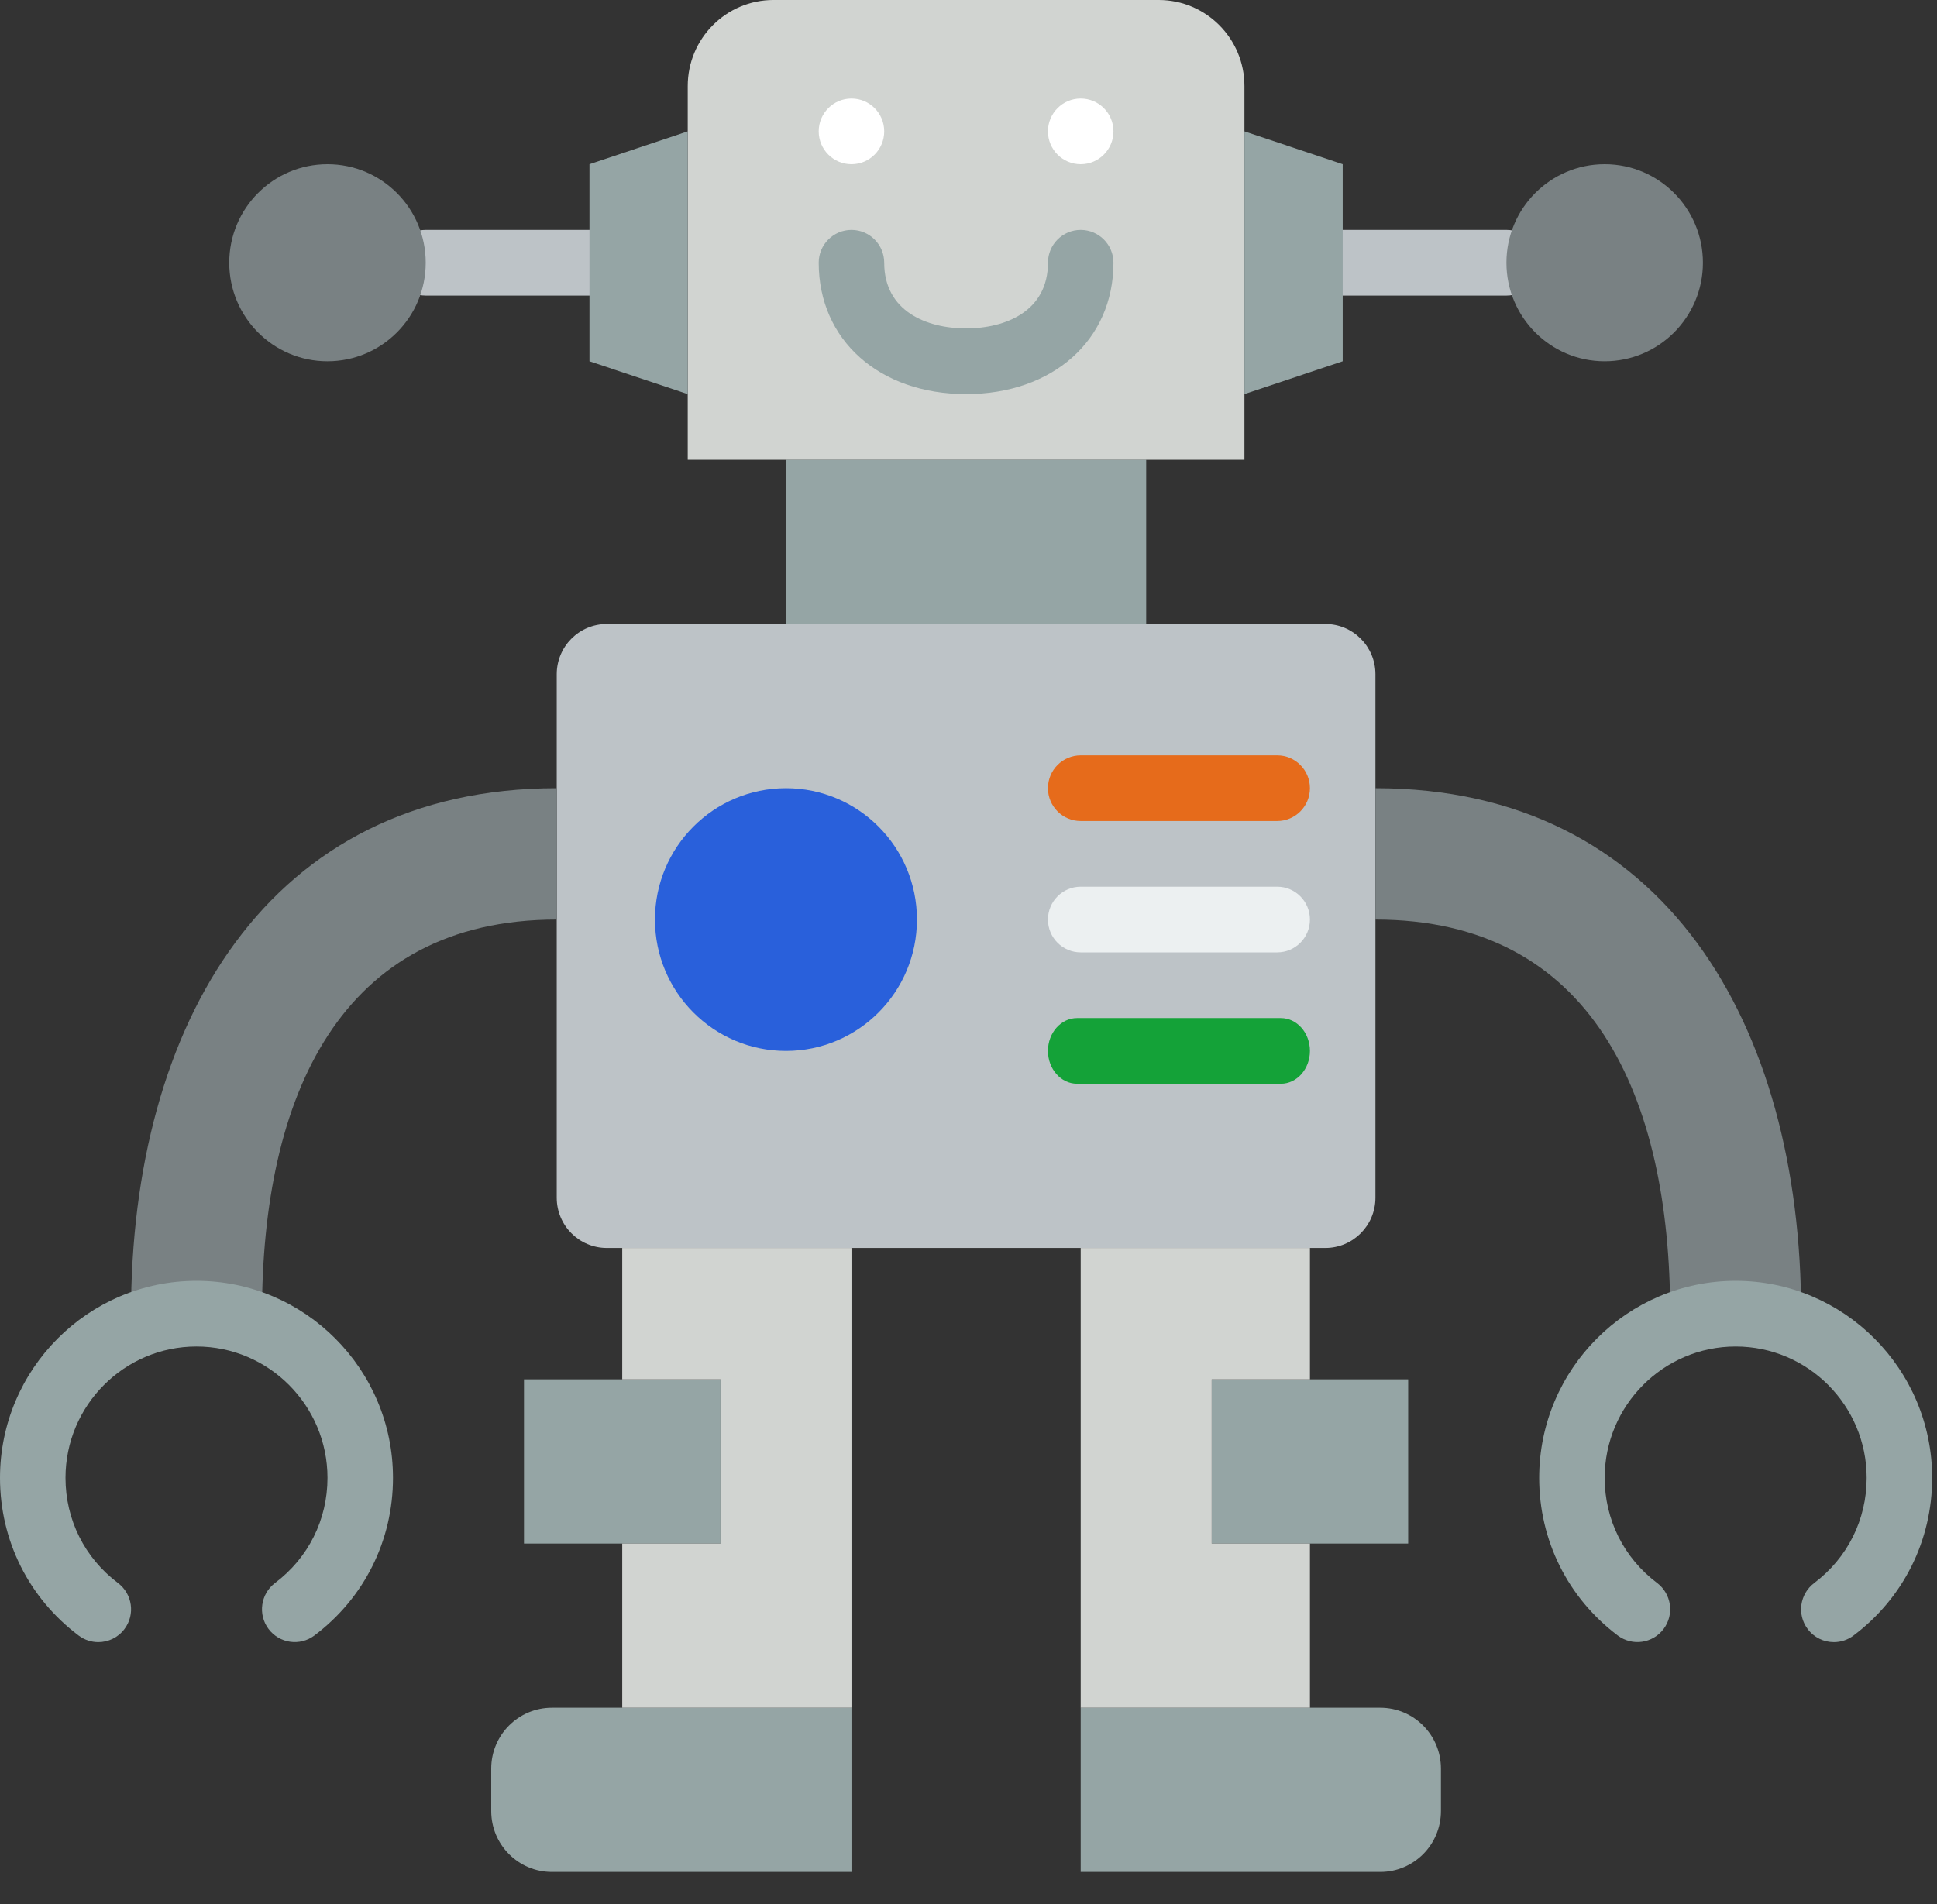 <?xml version="1.0" encoding="UTF-8" standalone="no"?>
<svg width="60px" height="59px" viewBox="0 0 60 59" version="1.1" xmlns="http://www.w3.org/2000/svg" xmlns:xlink="http://www.w3.org/1999/xlink">
    <rect x="0" y="0" width="60" height="59" fill="#333333" stroke="none"/>
    <!-- Generator: Sketch 44.1 (41455) - http://www.bohemiancoding.com/sketch -->
    <title>Slice 1</title>
    <desc>Created with Sketch.</desc>
    <defs></defs>
    <g id="Page-1" stroke="none" stroke-width="1" fill="none" fill-rule="evenodd">
        <g id="30---Toy-Robot-(Flat)" fill-rule="nonzero">
            <path d="M18.259,9.158 L13.187,9.158 C12.627,9.158 12.173,8.702 12.173,8.14 C12.173,7.579 12.627,7.123 13.187,7.123 L18.259,7.123 C18.819,7.123 19.274,7.579 19.274,8.14 C19.274,8.702 18.819,9.158 18.259,9.158" id="Fill-12" fill="#BDC3C7"></path>
            <path d="M46.663,9.158 L41.591,9.158 C41.031,9.158 40.576,8.702 40.576,8.14 C40.576,7.579 41.031,7.123 41.591,7.123 L46.663,7.123 C47.223,7.123 47.677,7.579 47.677,8.14 C47.677,8.702 47.223,9.158 46.663,9.158" id="Fill-13" fill="#BDC3C7"></path>
            <path d="M41.053,38.666 L18.797,38.666 C17.94,38.666 17.245,37.969 17.245,37.109 L17.245,20.89 C17.245,20.03 17.94,19.333 18.797,19.333 L41.053,19.333 C41.91,19.333 42.605,20.03 42.605,20.89 L42.605,37.109 C42.605,37.969 41.91,38.666 41.053,38.666" id="Fill-162" fill="#BDC3C7"></path>
            <polygon id="Fill-163" fill="#95A5A5" points="24.346 14.245 35.504 14.245 35.504 19.333 24.346 19.333"></polygon>
            <path d="M38.547,14.245 L21.303,14.245 L21.303,2.665 C21.303,1.194 22.492,0 23.959,0 L35.891,0 C37.358,0 38.547,1.194 38.547,2.665 L38.547,14.245" id="Fill-164" fill="#D1D4D1"></path>
            <path d="M27.389,4.07 C27.389,4.632 26.935,5.088 26.375,5.088 C25.815,5.088 25.36,4.632 25.36,4.07 C25.36,3.508 25.815,3.053 26.375,3.053 C26.935,3.053 27.389,3.508 27.389,4.07" id="Fill-165" fill="#FFFFFF"></path>
            <path d="M34.49,4.07 C34.49,4.632 34.035,5.088 33.475,5.088 C32.915,5.088 32.461,4.632 32.461,4.07 C32.461,3.508 32.915,3.053 33.475,3.053 C34.035,3.053 34.49,3.508 34.49,4.07" id="Fill-166" fill="#FFFFFF"></path>
            <polyline id="Fill-167" fill="#95A5A5" points="21.303 12.21 18.259 11.193 18.259 5.088 21.303 4.07 21.303 12.21"></polyline>
            <polyline id="Fill-168" fill="#95A5A5" points="38.547 12.21 41.591 11.193 41.591 5.088 38.547 4.07 38.547 12.21"></polyline>
            <path d="M4.058,40.701 L8.115,40.701 C8.115,33.968 10.533,28.491 17.245,28.491 L17.245,24.421 C8.296,24.421 4.058,31.724 4.058,40.701" id="Fill-169" fill="#798183"></path>
            <path d="M28.403,28.491 C28.403,30.738 26.587,32.561 24.346,32.561 C22.105,32.561 20.288,30.738 20.288,28.491 C20.288,26.243 22.105,24.421 24.346,24.421 C26.587,24.421 28.403,26.243 28.403,28.491" id="Fill-170" fill="#2960DB"></path>
            <path d="M39.675,33.578 L33.363,33.578 C32.865,33.578 32.461,33.122 32.461,32.561 C32.461,31.999 32.865,31.543 33.363,31.543 L39.675,31.543 C40.172,31.543 40.576,31.999 40.576,32.561 C40.576,33.122 40.172,33.578 39.675,33.578" id="Fill-171" fill="#14A238"></path>
            <path d="M39.562,29.508 L33.475,29.508 C32.915,29.508 32.461,29.052 32.461,28.491 C32.461,27.929 32.915,27.473 33.475,27.473 L39.562,27.473 C40.122,27.473 40.576,27.929 40.576,28.491 C40.576,29.052 40.122,29.508 39.562,29.508" id="Fill-172" fill="#ECF0F1"></path>
            <path d="M39.562,25.438 L33.475,25.438 C32.915,25.438 32.461,24.982 32.461,24.421 C32.461,23.859 32.915,23.403 33.475,23.403 L39.562,23.403 C40.122,23.403 40.576,23.859 40.576,24.421 C40.576,24.982 40.122,25.438 39.562,25.438" id="Fill-173" fill="#E66B1B"></path>
            <path d="M3.045,50.878 C2.833,50.878 2.619,50.812 2.437,50.675 C0.889,49.51 0,47.728 0,45.789 C0,42.422 2.73,39.684 6.086,39.684 C9.443,39.684 12.173,42.422 12.173,45.789 C12.173,47.727 11.286,49.507 9.739,50.673 C9.29,51.01 8.655,50.919 8.318,50.47 C7.982,50.021 8.073,49.383 8.52,49.045 C9.553,48.268 10.144,47.081 10.144,45.789 C10.144,43.544 8.324,41.719 6.086,41.719 C3.849,41.719 2.029,43.544 2.029,45.789 C2.029,47.082 2.621,48.269 3.655,49.047 C4.102,49.385 4.194,50.022 3.857,50.471 C3.658,50.738 3.354,50.878 3.045,50.878" id="Fill-174" fill="#95A5A5"></path>
            <path d="M55.792,40.701 L51.735,40.701 C51.735,33.968 49.317,28.491 42.605,28.491 L42.605,24.421 C51.554,24.421 55.792,31.724 55.792,40.701" id="Fill-175" fill="#798183"></path>
            <path d="M56.806,50.878 C56.496,50.878 56.192,50.738 55.993,50.471 C55.656,50.022 55.748,49.385 56.196,49.047 C57.229,48.269 57.821,47.082 57.821,45.789 C57.821,43.544 56.001,41.719 53.764,41.719 C51.526,41.719 49.706,43.544 49.706,45.789 C49.706,47.081 50.298,48.268 51.33,49.045 C51.777,49.383 51.868,50.021 51.532,50.47 C51.194,50.919 50.56,51.01 50.111,50.673 C48.565,49.507 47.677,47.727 47.677,45.789 C47.677,42.422 50.407,39.684 53.764,39.684 C57.12,39.684 59.85,42.422 59.85,45.789 C59.85,47.728 58.962,49.51 57.413,50.675 C57.231,50.812 57.017,50.878 56.806,50.878" id="Fill-176" fill="#95A5A5"></path>
            <path d="M26.375,57.999 L17.096,57.999 C16.058,57.999 15.216,57.155 15.216,56.113 L15.216,54.797 C15.216,53.756 16.058,52.911 17.096,52.911 L26.375,52.911 L26.375,57.999" id="Fill-177" fill="#95A5A5"></path>
            <path d="M42.754,57.999 L33.475,57.999 L33.475,52.911 L42.754,52.911 C43.793,52.911 44.634,53.756 44.634,54.797 L44.634,56.113 C44.634,57.155 43.793,57.999 42.754,57.999" id="Fill-178" fill="#95A5A5"></path>
            <path d="M29.925,12.21 C27.238,12.21 25.36,10.536 25.36,8.14 C25.36,7.579 25.815,7.123 26.375,7.123 C26.935,7.123 27.389,7.579 27.389,8.14 C27.389,9.641 28.7,10.175 29.925,10.175 C31.15,10.175 32.461,9.641 32.461,8.14 C32.461,7.579 32.915,7.123 33.475,7.123 C34.035,7.123 34.49,7.579 34.49,8.14 C34.49,10.536 32.612,12.21 29.925,12.21" id="Fill-179" fill="#95A5A5"></path>
            <polygon id="Fill-210" fill="#95A5A5" points="16.231 42.736 22.317 42.736 22.317 47.824 16.231 47.824"></polygon>
            <polygon id="Fill-211" fill="#95A5A5" points="37.533 42.736 43.619 42.736 43.619 47.824 37.533 47.824"></polygon>
            <polyline id="Fill-212" fill="#D1D4D1" points="37.533 47.824 37.533 42.736 40.576 42.736 40.576 38.666 33.475 38.666 33.475 52.911 40.576 52.911 40.576 47.824 37.533 47.824"></polyline>
            <polyline id="Fill-213" fill="#D1D4D1" points="19.274 38.666 19.274 42.736 22.317 42.736 22.317 47.824 19.274 47.824 19.274 52.911 26.375 52.911 26.375 38.666 19.274 38.666"></polyline>
            <path d="M52.749,8.14 C52.749,9.826 51.387,11.193 49.706,11.193 C48.025,11.193 46.663,9.826 46.663,8.14 C46.663,6.454 48.025,5.088 49.706,5.088 C51.387,5.088 52.749,6.454 52.749,8.14" id="Fill-214" fill="#798183"></path>
            <path d="M13.187,8.14 C13.187,9.826 11.825,11.193 10.144,11.193 C8.463,11.193 7.101,9.826 7.101,8.14 C7.101,6.454 8.463,5.088 10.144,5.088 C11.825,5.088 13.187,6.454 13.187,8.14" id="Fill-215" fill="#798183"></path>
        </g>
    </g>
</svg>